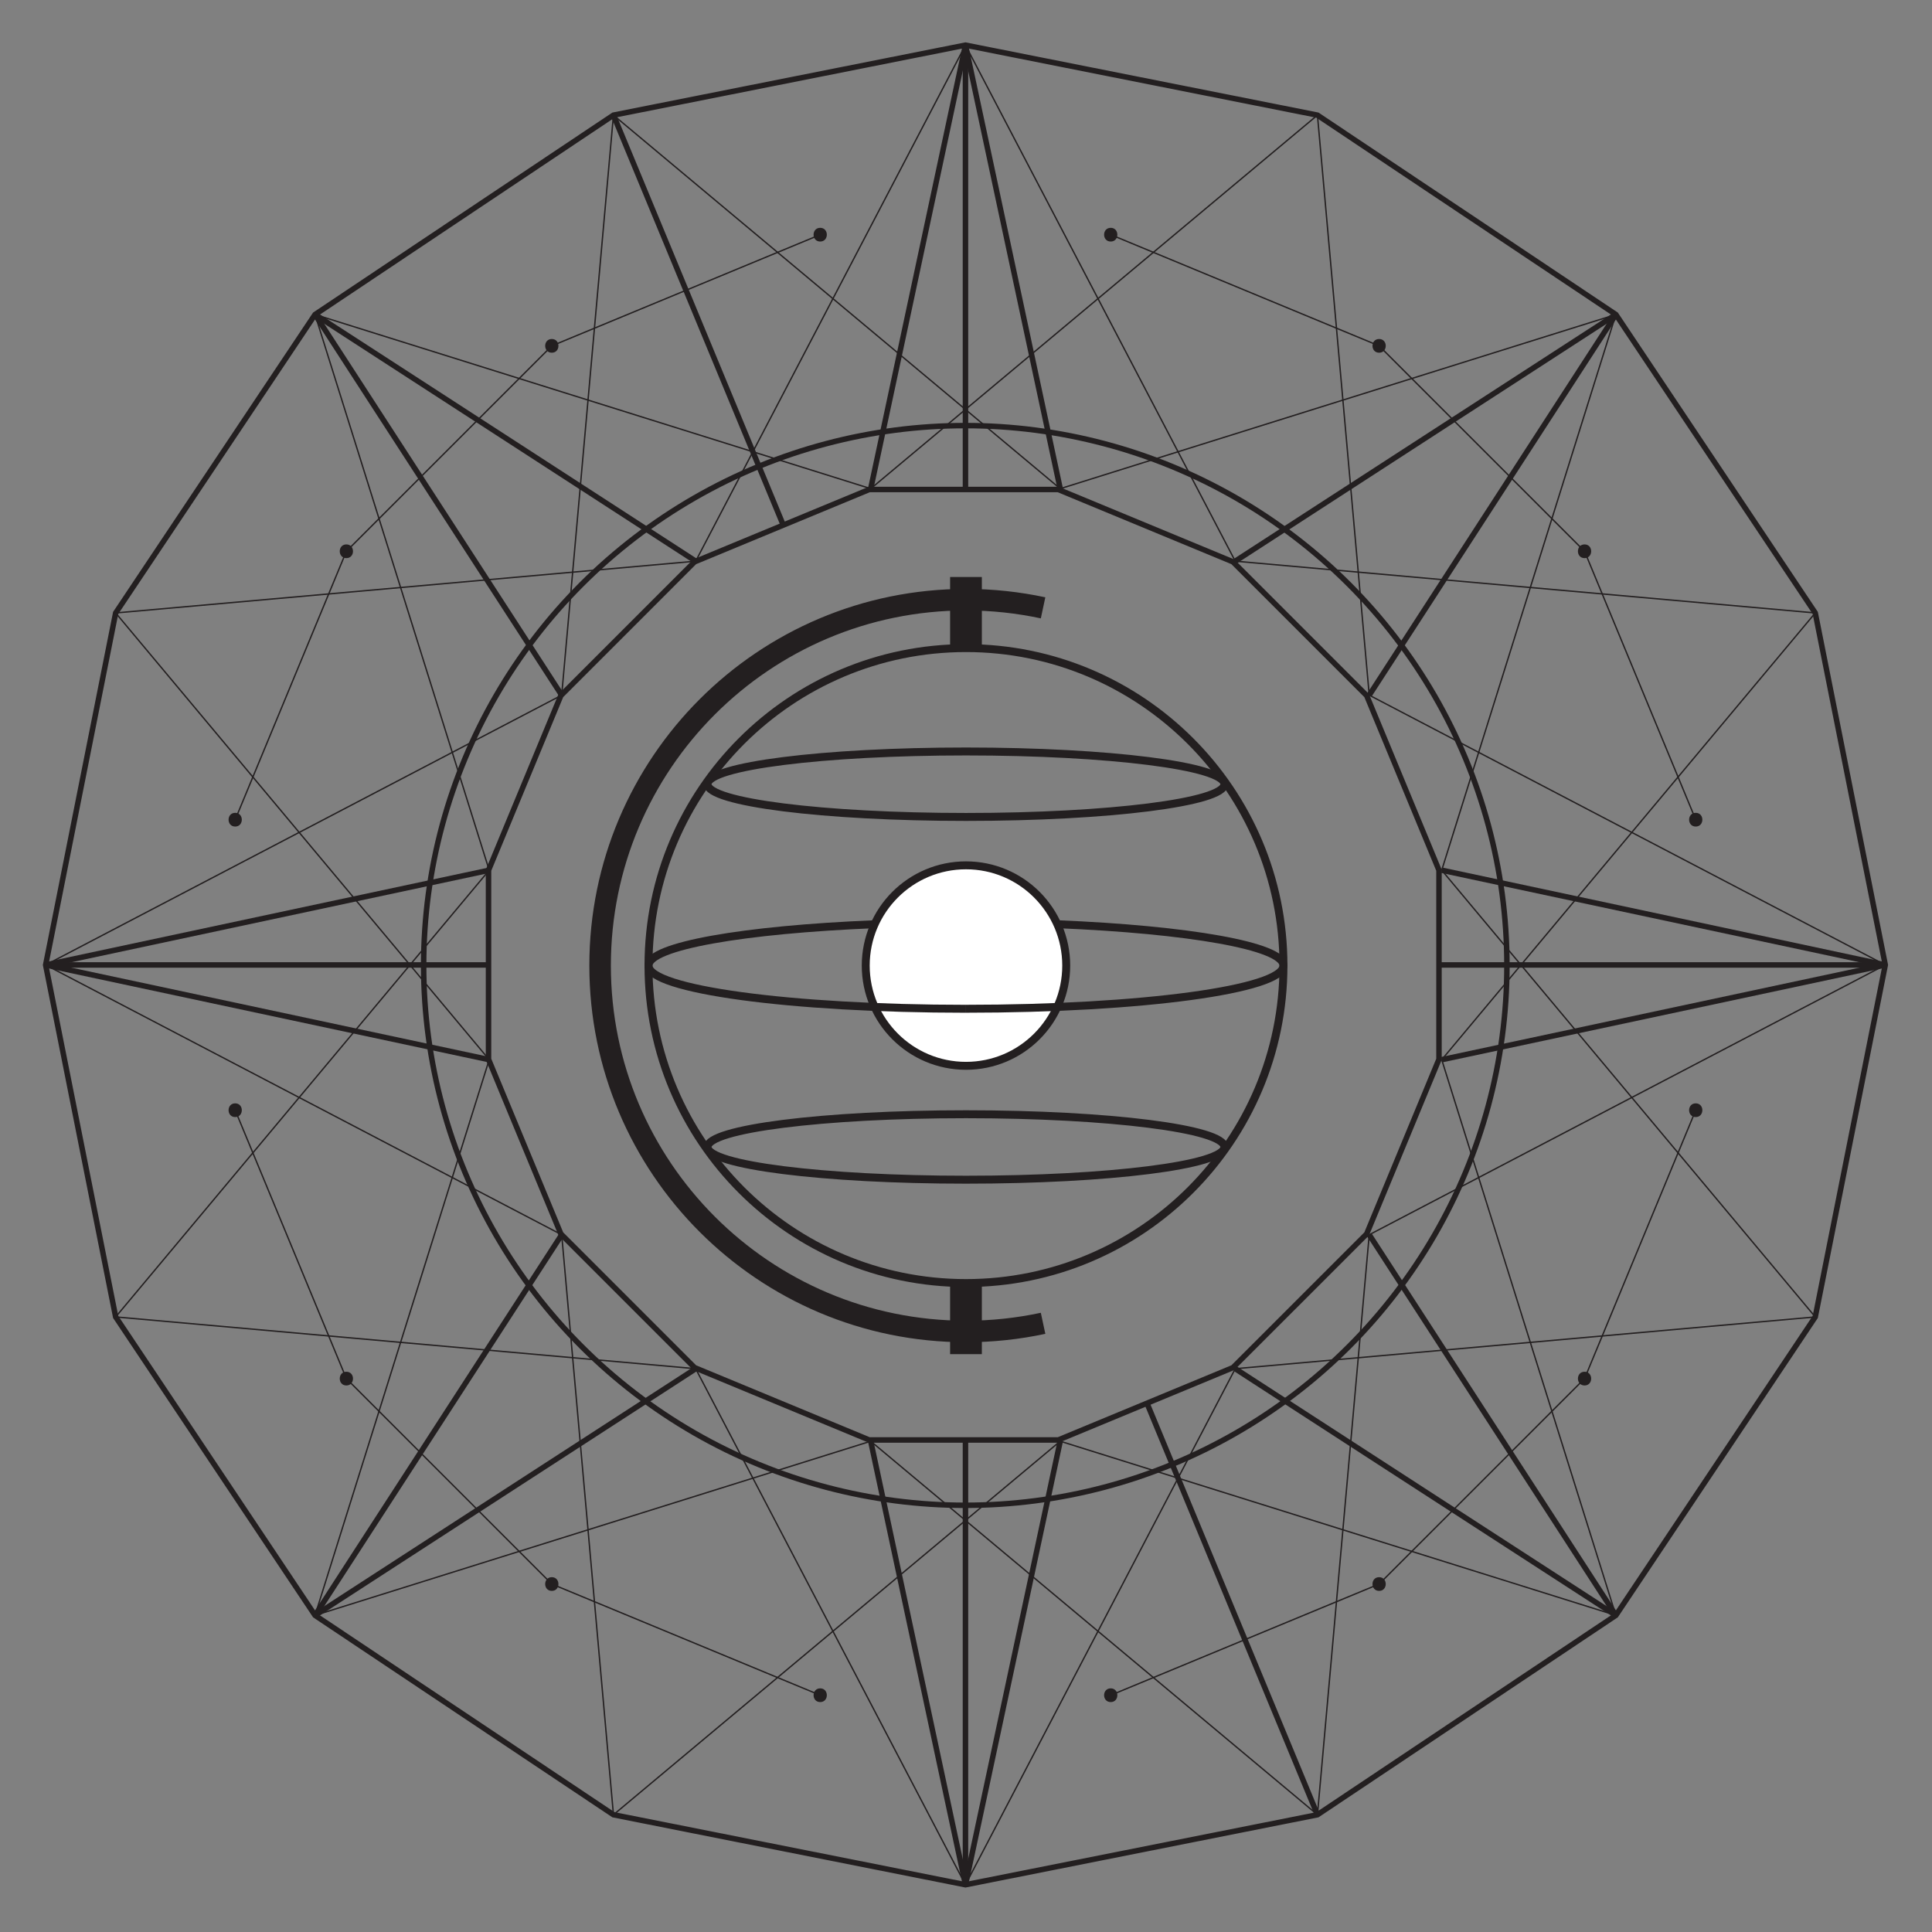 <?xml version="1.0" encoding="UTF-8"?>
<svg id="Layer_1" xmlns="http://www.w3.org/2000/svg" version="1.1" viewBox="0 0 864 864">
  <rect x="0" y="0" width="864" height="864" fill="#808080" stroke="none"/>
  <!-- Generator: Adobe Illustrator 29.8.1, SVG Export Plug-In . SVG Version: 2.1.1 Build 2)  -->
  <defs>
    <style>
      .st0 {
        fill: #231f20;
      }

      .st1 {
        stroke-width: .61px;
      }

      .st1, .st2, .st3, .st4, .st5, .st6 {
        fill: none;
      }

      .st1, .st3, .st7, .st4, .st5, .st6 {
        stroke: #231f20;
        stroke-miterlimit: 10;
      }

      .st3 {
        stroke-width: 14.2px;
      }

      .st7 {
        fill: #fff;
      }

      .st7, .st5 {
        stroke-width: 3.55px;
      }

      .st4 {
        stroke-width: 2.45px;
      }

      .st6 {
        stroke-width: 9.63px;
      }
    </style>
  </defs>
  <line class="st1" x1="758.34" y1="366.57" x2="708.62" y2="246.54"/>
  <line class="st1" x1="616.75" y1="154.67" x2="496.72" y2="104.95"/>
  <line class="st1" x1="246.77" y1="708.39" x2="366.8" y2="758.11"/>
  <line class="st1" x1="154.9" y1="246.54" x2="105.18" y2="366.57"/>
  <line class="st1" x1="758.34" y1="496.49" x2="708.62" y2="616.52"/>
  <line class="st1" x1="154.9" y1="616.52" x2="105.18" y2="496.49"/>
  <line class="st1" x1="246.77" y1="154.67" x2="366.8" y2="104.95"/>
  <line class="st1" x1="154.9" y1="246.54" x2="246.77" y2="154.67"/>
  <line class="st1" x1="154.9" y1="616.52" x2="246.77" y2="708.39"/>
  <line class="st1" x1="496.72" y1="758.11" x2="616.75" y2="708.39"/>
  <line class="st1" x1="708.62" y1="616.52" x2="616.75" y2="708.39"/>
  <line class="st1" x1="708.62" y1="246.54" x2="616.75" y2="154.67"/>
  <ellipse class="st4" cx="431.68" cy="431.75" rx="242.22" ry="241.42"/>
  <polygon class="st4" points="431.76 20.18 274.34 51.49 140.89 140.66 51.73 274.11 20.41 431.53 51.73 588.94 140.89 722.39 274.34 811.56 431.76 842.87 589.17 811.56 722.62 722.39 811.79 588.94 843.11 431.53 811.79 274.11 722.62 140.66 589.17 51.49 431.76 20.18"/>
  <line class="st1" x1="589.17" y1="51.49" x2="389.39" y2="218.54"/>
  <line class="st1" x1="431.76" y1="20.18" x2="311.11" y2="250.96"/>
  <line class="st1" x1="274.34" y1="51.49" x2="251.19" y2="310.88"/>
  <line class="st1" x1="140.89" y1="140.66" x2="218.77" y2="389.16"/>
  <line class="st1" x1="51.73" y1="274.11" x2="218.77" y2="473.9"/>
  <line class="st1" x1="20.41" y1="431.53" x2="251.19" y2="552.18"/>
  <line class="st1" x1="51.73" y1="588.94" x2="311.11" y2="612.09"/>
  <line class="st1" x1="389.39" y1="644.52" x2="140.89" y2="722.39"/>
  <line class="st1" x1="274.34" y1="811.56" x2="474.13" y2="644.52"/>
  <line class="st1" x1="552.41" y1="612.09" x2="431.76" y2="842.87"/>
  <line class="st1" x1="589.17" y1="811.56" x2="612.33" y2="552.18"/>
  <line class="st1" x1="644.75" y1="473.9" x2="722.62" y2="722.39"/>
  <line class="st1" x1="811.79" y1="588.94" x2="644.75" y2="389.16"/>
  <line class="st1" x1="612.33" y1="310.88" x2="843.11" y2="431.53"/>
  <line class="st1" x1="811.79" y1="274.11" x2="552.41" y2="250.96"/>
  <line class="st1" x1="722.62" y1="140.66" x2="474.13" y2="218.54"/>
  <line class="st1" x1="589.17" y1="51.49" x2="612.33" y2="310.88"/>
  <line class="st1" x1="722.62" y1="140.66" x2="644.75" y2="389.16"/>
  <line class="st1" x1="811.79" y1="274.11" x2="644.75" y2="473.9"/>
  <line class="st1" x1="843.11" y1="431.53" x2="612.33" y2="552.18"/>
  <line class="st1" x1="811.79" y1="588.94" x2="552.41" y2="612.09"/>
  <line class="st1" x1="722.62" y1="722.39" x2="474.13" y2="644.52"/>
  <line class="st1" x1="589.17" y1="811.56" x2="389.39" y2="644.52"/>
  <line class="st1" x1="431.76" y1="842.87" x2="311.11" y2="612.09"/>
  <line class="st1" x1="274.34" y1="811.56" x2="251.19" y2="552.18"/>
  <line class="st1" x1="140.89" y1="722.39" x2="218.77" y2="473.9"/>
  <line class="st1" x1="51.73" y1="588.94" x2="218.77" y2="389.16"/>
  <line class="st1" x1="20.41" y1="431.53" x2="251.19" y2="310.88"/>
  <line class="st1" x1="51.73" y1="274.11" x2="311.11" y2="250.96"/>
  <line class="st1" x1="140.89" y1="140.66" x2="389.39" y2="218.54"/>
  <line class="st1" x1="274.34" y1="51.49" x2="474.13" y2="218.54"/>
  <line class="st1" x1="431.76" y1="20.18" x2="552.41" y2="250.96"/>
  <g>
    <line class="st4" x1="474.13" y1="218.54" x2="431.76" y2="20.18"/>
    <line class="st4" x1="389.39" y1="218.54" x2="431.76" y2="20.18"/>
    <line class="st4" x1="474.13" y1="644.52" x2="431.76" y2="842.87"/>
    <line class="st4" x1="389.39" y1="644.52" x2="431.76" y2="842.87"/>
    <line class="st4" x1="644.75" y1="473.9" x2="843.11" y2="431.53"/>
    <line class="st4" x1="644.75" y1="389.16" x2="843.11" y2="431.53"/>
    <line class="st4" x1="218.77" y1="473.9" x2="20.41" y2="431.53"/>
    <line class="st4" x1="218.77" y1="389.16" x2="20.41" y2="431.53"/>
    <line class="st4" x1="311.11" y1="250.96" x2="140.89" y2="140.66"/>
    <line class="st4" x1="251.19" y1="310.88" x2="140.89" y2="140.66"/>
    <line class="st4" x1="612.33" y1="552.18" x2="722.62" y2="722.39"/>
    <line class="st4" x1="552.41" y1="612.09" x2="722.62" y2="722.39"/>
    <line class="st4" x1="612.33" y1="310.88" x2="722.62" y2="140.66"/>
    <line class="st4" x1="552.41" y1="250.96" x2="722.62" y2="140.66"/>
    <line class="st4" x1="311.11" y1="612.09" x2="140.89" y2="722.39"/>
    <line class="st4" x1="251.19" y1="552.18" x2="140.89" y2="722.39"/>
  </g>
  <line class="st4" x1="274.34" y1="51.49" x2="350.28" y2="234.83"/>
  <line class="st4" x1="512.65" y1="626.83" x2="589.17" y2="811.56"/>
  <line class="st4" x1="20.41" y1="431.53" x2="218.47" y2="431.53"/>
  <line class="st4" x1="843.11" y1="431.53" x2="643.52" y2="431.53"/>
  <line class="st4" x1="431.76" y1="20.18" x2="431.76" y2="218.91"/>
  <line class="st4" x1="431.76" y1="842.87" x2="431.76" y2="643.96"/>
  <path class="st0" d="M708.62,249.6c3.95,0,3.95-6.14,0-6.14s-3.95,6.14,0,6.14h0Z"/>
  <path class="st0" d="M758.34,369.64c3.95,0,3.95-6.14,0-6.14s-3.95,6.14,0,6.14h0Z"/>
  <path class="st0" d="M758.34,499.56c3.95,0,3.95-6.14,0-6.14s-3.95,6.14,0,6.14h0Z"/>
  <path class="st0" d="M708.62,619.59c3.95,0,3.95-6.14,0-6.14s-3.95,6.14,0,6.14h0Z"/>
  <path class="st0" d="M616.75,711.46c3.95,0,3.95-6.14,0-6.14s-3.95,6.14,0,6.14h0Z"/>
  <path class="st0" d="M496.72,761.18c3.95,0,3.95-6.14,0-6.14s-3.95,6.14,0,6.14h0Z"/>
  <path class="st0" d="M366.8,761.18c3.95,0,3.95-6.14,0-6.14s-3.95,6.14,0,6.14h0Z"/>
  <path class="st0" d="M246.77,711.46c3.95,0,3.95-6.14,0-6.14s-3.95,6.14,0,6.14h0Z"/>
  <path class="st0" d="M154.9,619.59c3.95,0,3.95-6.14,0-6.14s-3.95,6.14,0,6.14h0Z"/>
  <path class="st0" d="M105.18,499.56c3.95,0,3.95-6.14,0-6.14s-3.95,6.14,0,6.14h0Z"/>
  <path class="st0" d="M105.18,369.64c3.95,0,3.95-6.14,0-6.14s-3.95,6.14,0,6.14h0Z"/>
  <path class="st0" d="M154.9,249.6c3.95,0,3.95-6.14,0-6.14s-3.95,6.14,0,6.14h0Z"/>
  <path class="st0" d="M246.77,157.74c3.95,0,3.95-6.14,0-6.14s-3.95,6.14,0,6.14h0Z"/>
  <path class="st0" d="M366.8,108.02c3.95,0,3.95-6.14,0-6.14s-3.95,6.14,0,6.14h0Z"/>
  <path class="st0" d="M496.72,108.02c3.95,0,3.95-6.14,0-6.14s-3.95,6.14,0,6.14h0Z"/>
  <path class="st0" d="M616.75,157.74c3.95,0,3.95-6.14,0-6.14s-3.95,6.14,0,6.14h0Z"/>
  <polygon class="st4" points="473.27 218.91 388.72 218.91 310.61 251.26 250.83 311.05 218.47 389.16 218.47 473.71 250.83 551.82 310.61 611.6 388.72 643.96 473.27 643.96 551.38 611.6 611.17 551.82 643.52 473.71 643.52 389.16 611.17 311.05 551.38 251.26 473.27 218.91"/>
  <g>
    <path class="st2" d="M431.99,612.53c-99.81,0-180.71-80.91-180.71-180.71s80.91-180.71,180.71-180.71c99.81,0,180.71,80.91,180.71,180.71,0,99.81-80.91,180.71-180.71,180.71"/>
    <path class="st5" d="M431.99,573.79c-78.41,0-141.98-63.57-141.98-141.98s63.57-141.98,141.98-141.98c78.41,0,141.98,63.57,141.98,141.98,0,78.41-63.57,141.98-141.98,141.98"/>
    <path class="st6" d="M431.99,594.91"/>
    <path class="st7" d="M431.99,476.64c-24.76,0-44.83-20.07-44.83-44.83s20.07-44.83,44.83-44.83c24.76,0,44.83,20.07,44.83,44.83s-20.07,44.83-44.83,44.83"/>
    <path class="st5" d="M472.83,413.31c58.51,2.39,101.14,9.77,101.14,18.5,0,10.67-63.57,19.31-141.98,19.31"/>
    <path class="st5" d="M431.99,451.13c-78.41,0-141.98-8.65-141.98-19.31,0-8.74,42.63-16.12,101.14-18.5"/>
    <path class="st5" d="M431.99,365.34c-63.82,0-115.56-6.55-115.56-14.64s51.74-14.64,115.56-14.64c63.82,0,115.56,6.55,115.56,14.64,0,8.08-51.74,14.64-115.56,14.64"/>
    <path class="st5" d="M431.99,498.29c63.82,0,115.56,6.55,115.56,14.64s-51.74,14.64-115.56,14.64c-63.82,0-115.56-6.55-115.56-14.64,0-8.08,51.74-14.64,115.56-14.64"/>
    <path class="st6" d="M466.47,271.83c-11.12-2.38-22.65-3.65-34.47-3.65-90.37,0-163.63,73.26-163.63,163.63s73.26,163.63,163.63,163.63c11.83,0,23.36-1.27,34.47-3.65"/>
    <line class="st3" x1="431.99" y1="258.04" x2="431.99" y2="289.83"/>
    <line class="st3" x1="431.99" y1="605.58" x2="431.99" y2="573.79"/>
  </g>
</svg>
